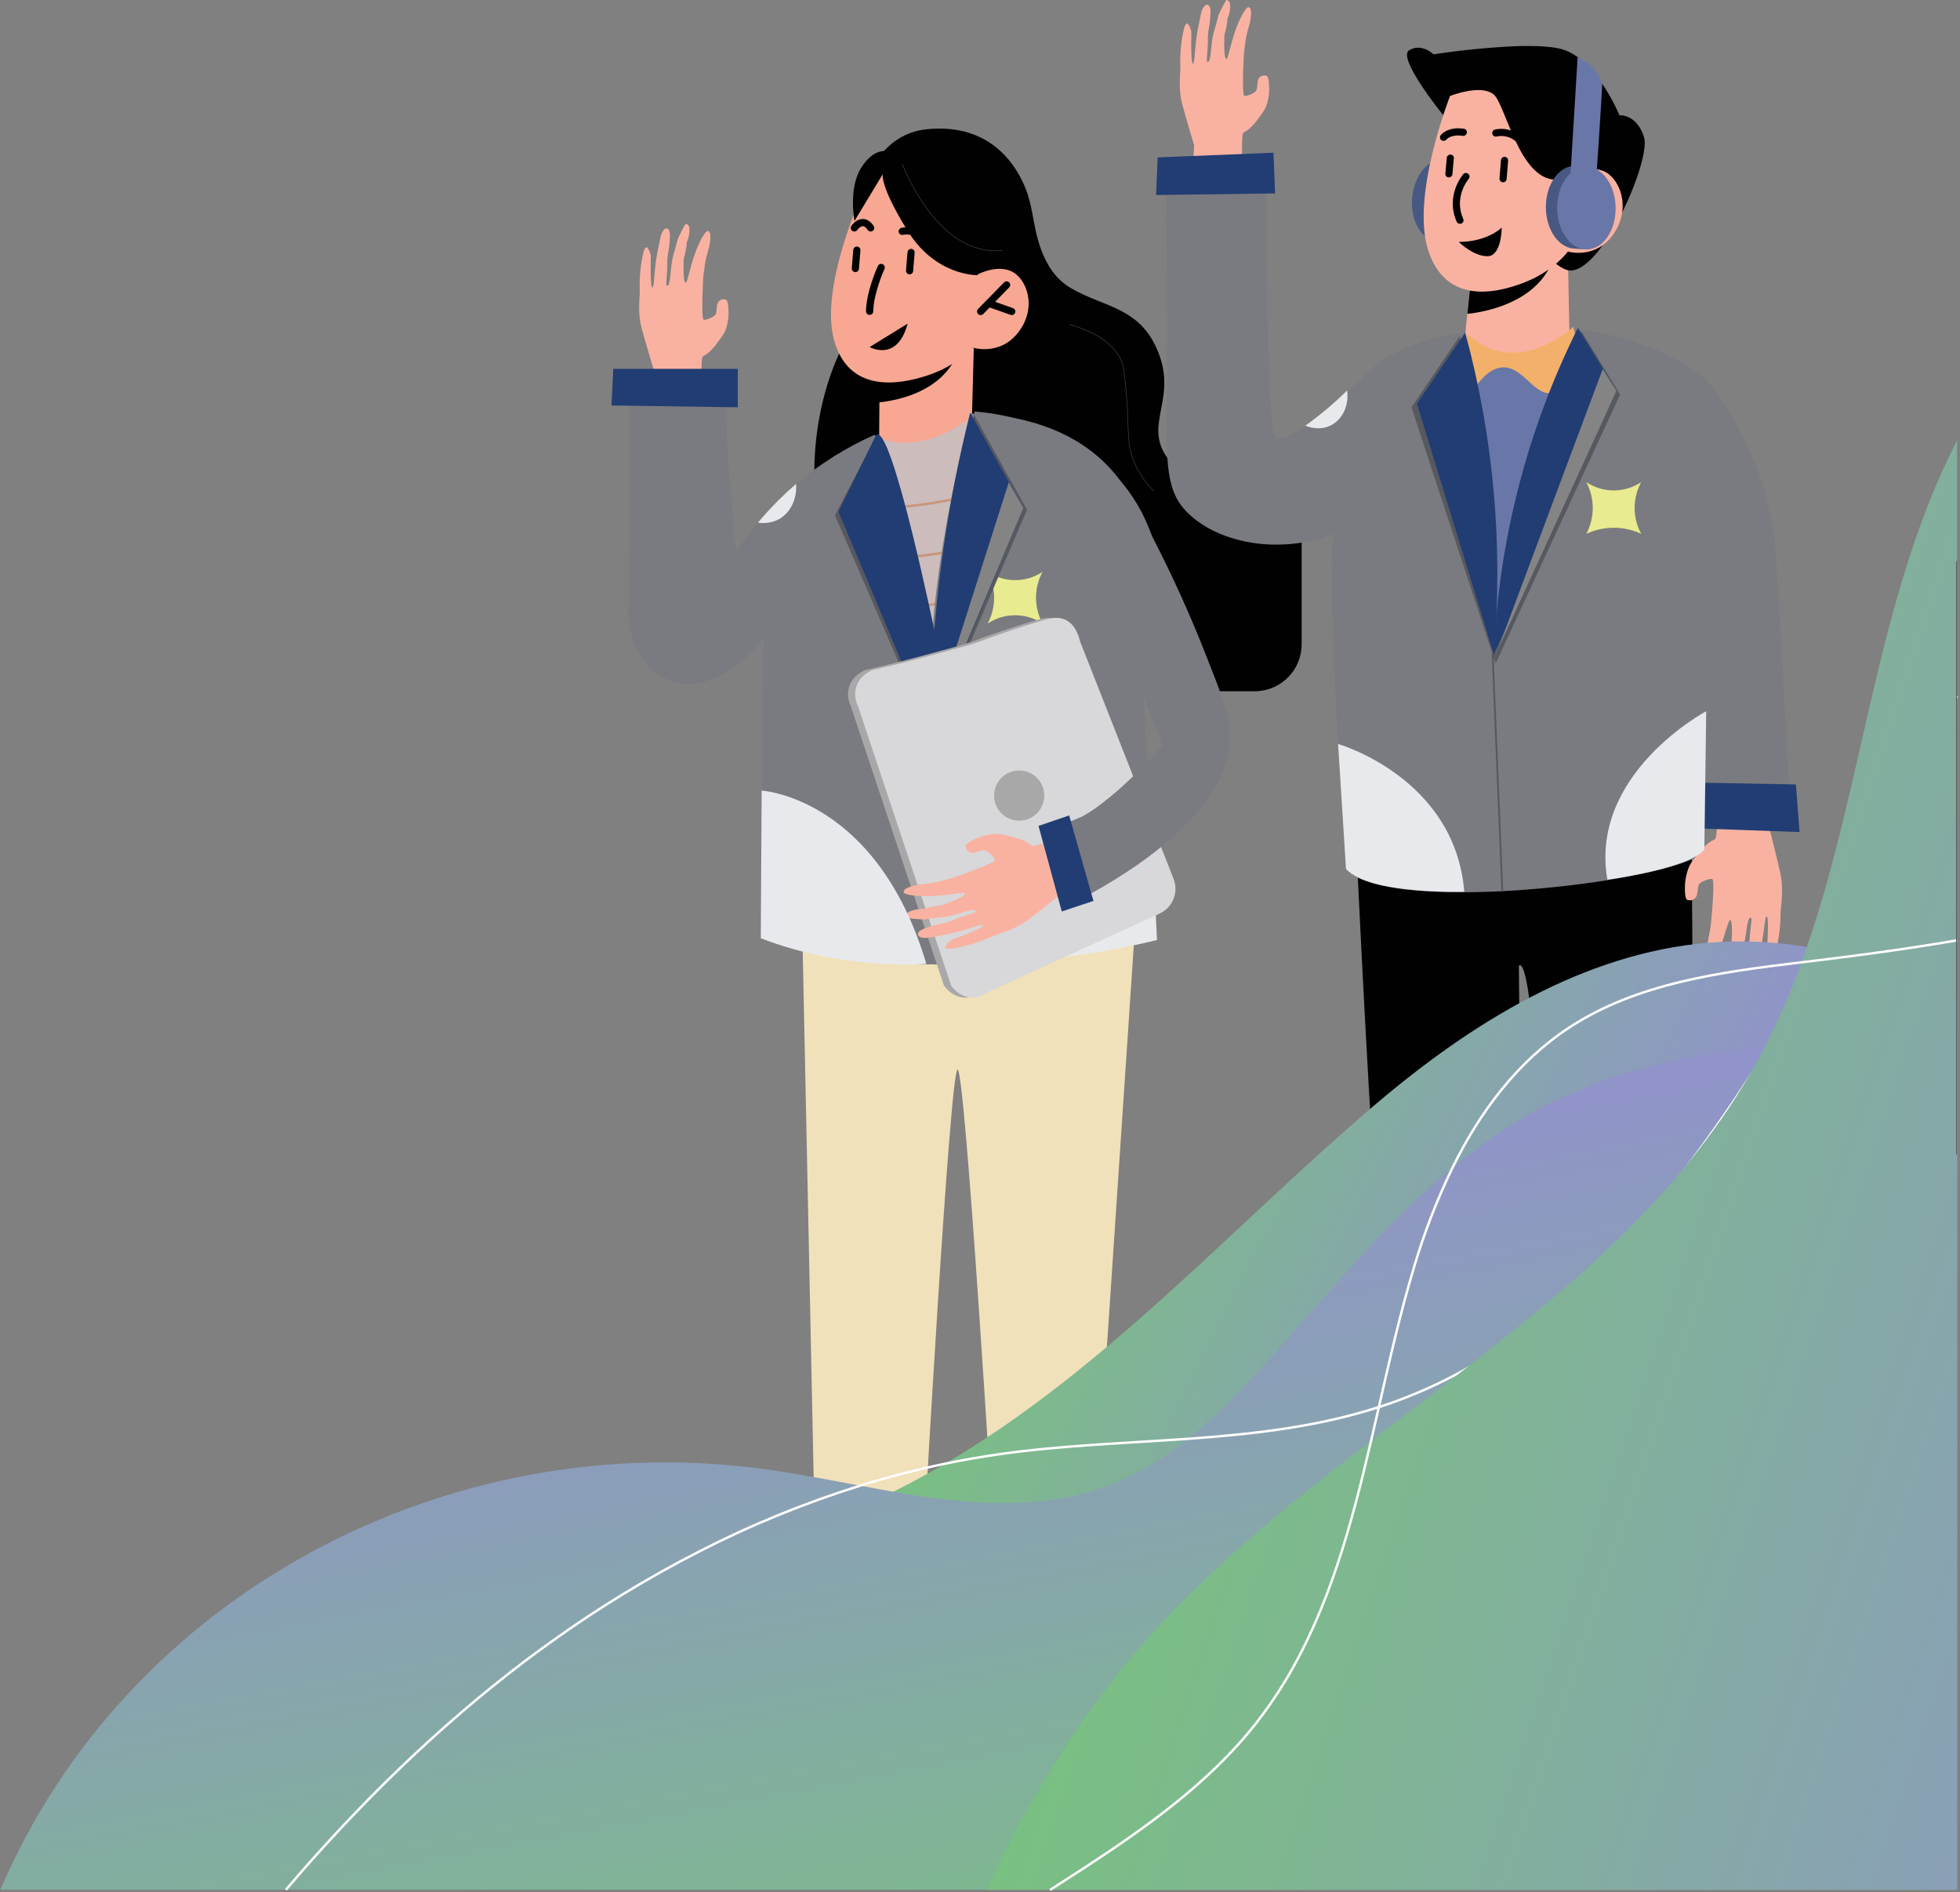 <svg width="809" height="781" viewBox="0 0 809 781" fill="none" xmlns="http://www.w3.org/2000/svg">
<rect x="0" y="0" width="809" height="781" fill="#808080" stroke="none"/>
<path d="M396.323 135.876H428.625L460.707 222.076L337.394 212.907C337.394 212.907 330.082 174.4 350.243 138.181C370.404 101.962 396.323 135.876 396.323 135.876Z" fill="#010101"/>
<path d="M400.283 101.448L443.746 207.454C443.746 207.454 465.317 248.78 485.495 285.286H517.889C518.387 285.286 518.86 285.286 519.333 285.227C524.199 284.866 528.75 282.68 532.075 279.108C535.399 275.536 537.253 270.841 537.265 265.961V212.772C533.12 208.298 529.397 204.988 527.446 203.865C504.221 190.357 493.389 202.236 483.629 191.201C470.61 176.469 485.605 166.591 478.631 146.861C471.497 126.742 456.199 127.155 442.15 119C429.166 111.52 427.477 94.567 426.025 87.762C425.257 84.115 400.283 101.448 400.283 101.448Z" fill="#010101"/>
<path d="M424.681 97.108C426.013 94.206 426.476 90.98 426.015 87.821C425.522 84.748 424.748 81.727 423.702 78.796C419.979 68.892 409.408 50.673 382.603 53.333C346.114 57.005 350.251 122.503 350.251 122.503L415.496 117.522L424.681 97.108Z" fill="#010101"/>
<path d="M362.865 181.703C362.865 181.703 364.9 185.663 376.838 184.566C395.217 182.877 401.102 174.662 401.102 174.662L401.946 143.298L396.315 144.387L363.034 150.82L362.975 166.118L362.865 181.703Z" fill="#F8A792"/>
<path d="M362.242 166.135C370.989 165.29 387.764 161.618 394.586 147.375C395.071 146.443 395.404 145.44 395.574 144.403L362.293 150.837L362.242 166.135Z" fill="#010101"/>
<path d="M356.162 79.379C356.162 79.379 338.196 118.3 344.241 140.293C350.286 162.286 370.852 158.976 383.17 154.831C395.488 150.686 401.28 143.391 401.28 143.391C401.28 143.391 412.694 147.258 420.487 136.933C428.279 126.607 423.695 114.627 417.186 111.849C410.676 109.072 402.833 113.614 402.833 113.614L409.064 102.309C409.064 102.309 384.074 44.41 356.162 79.379Z" fill="#F8A792"/>
<path d="M380.47 100.054C380.706 100.056 380.938 99.998 381.145 99.885C381.493 99.705 381.756 99.394 381.876 99.021C381.997 98.648 381.964 98.243 381.787 97.893C379.051 92.591 372.356 93.967 372.086 94.035C371.896 94.075 371.716 94.153 371.556 94.263C371.395 94.373 371.258 94.513 371.153 94.677C371.047 94.84 370.974 95.022 370.939 95.213C370.903 95.404 370.906 95.6 370.946 95.791C370.987 95.981 371.064 96.161 371.175 96.321C371.285 96.481 371.425 96.618 371.588 96.724C371.752 96.83 371.934 96.903 372.125 96.938C372.316 96.974 372.512 96.971 372.703 96.93C372.897 96.88 377.464 95.968 379.153 99.252C379.278 99.494 379.467 99.696 379.699 99.837C379.931 99.979 380.198 100.054 380.47 100.054V100.054Z" fill="#010101"/>
<path d="M352.625 95.554C352.865 95.553 353.102 95.494 353.315 95.382C353.528 95.271 353.711 95.11 353.849 94.913C354.128 94.507 355.149 93.351 356.12 93.351C356.922 93.351 357.674 94.195 358.155 94.913C358.266 95.073 358.407 95.21 358.571 95.315C358.734 95.421 358.917 95.493 359.109 95.528C359.301 95.563 359.497 95.56 359.688 95.519C359.878 95.477 360.059 95.399 360.219 95.288C360.379 95.177 360.516 95.036 360.622 94.872C360.727 94.709 360.799 94.526 360.834 94.334C360.869 94.142 360.866 93.946 360.825 93.755C360.784 93.565 360.706 93.384 360.595 93.224C359.303 91.333 357.8 90.379 356.12 90.379C353.41 90.379 351.595 92.912 351.401 93.233C351.18 93.556 351.097 93.954 351.17 94.339C351.243 94.723 351.466 95.063 351.789 95.284C352.035 95.455 352.326 95.549 352.625 95.554V95.554Z" fill="#010101"/>
<path d="M403.365 113.546C403.365 113.546 386.277 114.002 374.66 95.319C363.043 76.635 364.36 71.89 364.36 71.89L352.692 91.198C352.692 91.198 350.092 77.8 355.444 69.248C360.797 60.695 366.344 62.493 366.344 62.493L403.373 71.781L413.125 101.456L403.365 113.546Z" fill="#010101"/>
<path d="M358.965 129.958C359.353 129.961 359.727 129.809 360.003 129.537C360.28 129.265 360.438 128.894 360.443 128.506C360.552 120.959 365.027 111.114 365.069 111.013C365.234 110.652 365.248 110.239 365.109 109.867C365.04 109.683 364.935 109.514 364.801 109.37C364.666 109.227 364.505 109.111 364.326 109.029C363.965 108.865 363.552 108.85 363.18 108.99C362.808 109.129 362.507 109.41 362.342 109.772C362.148 110.194 357.555 120.292 357.445 128.456C357.443 128.65 357.479 128.842 357.551 129.022C357.624 129.202 357.731 129.367 357.866 129.505C358.002 129.644 358.163 129.755 358.342 129.831C358.52 129.907 358.712 129.948 358.906 129.95L358.965 129.958Z" fill="#010101"/>
<path d="M404.784 130.034C404.982 130.034 405.178 129.995 405.361 129.918C405.544 129.841 405.709 129.728 405.848 129.587L416.544 118.611C416.68 118.472 416.786 118.308 416.858 118.127C416.93 117.947 416.965 117.754 416.962 117.56C416.96 117.366 416.919 117.175 416.842 116.996C416.765 116.818 416.654 116.657 416.515 116.522C416.376 116.386 416.211 116.28 416.031 116.208C415.851 116.136 415.658 116.101 415.464 116.104C415.27 116.106 415.078 116.147 414.9 116.224C414.722 116.301 414.561 116.412 414.425 116.551L403.712 127.501C403.574 127.638 403.465 127.8 403.39 127.979C403.316 128.158 403.277 128.35 403.277 128.544C403.277 128.738 403.316 128.93 403.39 129.109C403.465 129.288 403.574 129.45 403.712 129.587C403.85 129.731 404.016 129.846 404.201 129.923C404.385 130 404.584 130.038 404.784 130.034V130.034Z" fill="#010101"/>
<path d="M417.624 130.034C417.973 130.033 418.309 129.91 418.575 129.685C418.841 129.46 419.019 129.148 419.078 128.805C419.137 128.462 419.072 128.109 418.896 127.808C418.719 127.508 418.442 127.28 418.114 127.164L408.548 123.786C408.365 123.722 408.171 123.695 407.976 123.705C407.782 123.716 407.592 123.765 407.417 123.849C407.242 123.934 407.085 124.052 406.955 124.197C406.826 124.342 406.726 124.511 406.661 124.694C406.597 124.878 406.57 125.072 406.58 125.266C406.591 125.46 406.64 125.65 406.724 125.825C406.809 126.001 406.927 126.158 407.072 126.287C407.217 126.417 407.386 126.517 407.569 126.581L417.135 129.958C417.292 130.012 417.458 130.037 417.624 130.034V130.034Z" fill="#010101"/>
<path d="M353.055 112.305C352.851 112.302 352.651 112.257 352.465 112.175C352.279 112.092 352.112 111.972 351.974 111.823C351.836 111.674 351.73 111.498 351.662 111.307C351.593 111.115 351.565 110.912 351.577 110.709L352.193 103.111C352.234 102.723 352.422 102.365 352.719 102.112C353.016 101.859 353.399 101.73 353.789 101.751C354.179 101.786 354.54 101.973 354.793 102.271C355.046 102.57 355.17 102.957 355.14 103.347L354.532 110.903C354.513 111.282 354.348 111.638 354.073 111.899C353.798 112.16 353.434 112.305 353.055 112.305V112.305Z" fill="#010101"/>
<path d="M375.435 113.224C375.232 113.221 375.032 113.177 374.846 113.094C374.66 113.011 374.493 112.892 374.355 112.743C374.217 112.594 374.111 112.418 374.042 112.226C373.974 112.035 373.945 111.832 373.958 111.629L374.574 104.072C374.609 103.683 374.794 103.323 375.091 103.069C375.387 102.815 375.772 102.687 376.161 102.713C376.553 102.746 376.916 102.932 377.17 103.231C377.425 103.53 377.551 103.917 377.521 104.309L376.904 111.865C376.877 112.235 376.71 112.581 376.437 112.834C376.165 113.086 375.807 113.225 375.435 113.224V113.224Z" fill="#010101"/>
<path d="M372.473 67.829C374.516 72.836 386.42 100.941 407.974 103.339C409.938 103.554 411.92 103.554 413.884 103.339" stroke="#3D3D3C" stroke-width="0.25" stroke-miterlimit="10"/>
<path d="M441.424 133.951C448.642 135.944 459.348 140.165 463.071 149.452C463.341 150.136 463.738 151.25 464.43 157.709C466.397 176.012 464.717 181.078 467.478 189.014C469.296 194.074 472.228 198.662 476.056 202.438" stroke="#3D3D3C" stroke-width="0.25" stroke-miterlimit="10"/>
<path d="M374.128 603.32H347.5V703.906H374.128V603.32Z" fill="#F9B2A1"/>
<path d="M445.13 603.32H418.502V703.906H445.13V603.32Z" fill="#F9B2A1"/>
<path d="M451.758 632.372L469.234 371.494L330.598 357.556L336.415 637.438C336.415 637.438 362.773 652.956 381.27 635.471C381.27 635.471 392.052 441.577 395.251 441.433C398.451 441.29 410.102 634.213 410.102 634.213C410.102 634.213 433.117 646.548 451.902 635.724" fill="#F0E1BA"/>
<path d="M363.085 180.462C363.085 180.462 377.75 189.631 402.166 171.378C402.166 171.378 438.782 185.984 438.782 204.237C438.782 222.49 457.094 324.696 441.838 361.202C441.838 361.202 393.006 386.758 328.918 361.202C328.918 361.202 328.918 196.934 344.182 189.631C359.447 182.328 363.085 180.462 363.085 180.462Z" fill="#CCBCBC"/>
<path d="M349.172 248.299C349.172 248.299 364.875 257.18 417.22 242.389" stroke="#C8967D" stroke-miterlimit="10"/>
<path d="M349.172 269.008C349.172 269.008 364.875 277.89 417.22 263.099" stroke="#C8967D" stroke-miterlimit="10"/>
<path d="M349.172 310.428C349.172 310.428 364.875 319.302 417.22 304.519" stroke="#C8967D" stroke-miterlimit="10"/>
<path d="M352.135 331.138C352.135 331.138 367.838 340.012 420.183 325.229" stroke="#C8967D" stroke-miterlimit="10"/>
<path d="M349.172 289.718C349.172 289.718 364.875 298.6 417.22 283.809" stroke="#C8967D" stroke-miterlimit="10"/>
<path d="M349.172 227.589C349.172 227.589 364.875 236.47 417.22 221.679" stroke="#C8967D" stroke-miterlimit="10"/>
<path d="M346.217 206.862C346.217 206.862 361.92 215.744 414.265 200.952" stroke="#C8967D" stroke-miterlimit="10"/>
<path d="M264.787 135.235C266.569 141.871 269.735 152.332 269.735 152.332C269.574 155.236 268.992 167.309 268.316 182.109L289.828 172.915C289.828 172.915 288.984 148.853 289.955 147.359C290.74 146.093 292.158 147.612 298.592 137.937C300.449 135.143 300.694 130.221 300.694 130.221C300.694 130.221 300.956 124.167 299.58 123.635C298.935 123.432 298.239 123.468 297.619 123.736C296.999 124.005 296.496 124.487 296.202 125.096C295.73 126.151 295.915 128.583 295.443 129.638C294.97 130.693 291.863 132.027 290.546 131.994C289.229 131.96 290.293 114.104 290.293 114.104C290.293 114.104 290.917 109.038 291.255 107.349C291.542 105.931 292.733 101.769 292.733 101.769C292.733 101.769 294.1 95.732 292.226 95.319C291.12 95.074 288.435 100.013 286.637 105.222C284.704 110.845 283.665 116.771 283.074 116.712C281.681 116.552 282.23 106.767 282.23 106.767C282.23 106.767 283.505 102.258 283.42 100.148C284.67 97.531 285.421 92.71 283.116 92.364C282.694 92.305 279.798 98.468 279.798 98.468C279.798 98.468 278.709 102.79 278.059 104.817C276.919 108.379 276.869 113.977 276.286 116.459C275.797 118.519 275.298 117.683 275.087 117.776C274.876 117.869 275.146 115.015 275.4 111.115C275.518 109.156 275.248 106.894 275.737 104.656C276.164 102.405 276.424 100.124 276.514 97.835C276.767 92.769 273.601 93.36 272.605 98.003C272.225 99.776 271.829 101.71 271.44 103.668C269.904 111.267 270.115 118.578 269.304 118.663C268.24 118.764 268.637 105.458 268.637 105.458C268.637 105.458 266.839 98.138 265.378 105.002C264.332 109.831 263.89 114.771 264.061 119.709C264.255 121.66 263.014 128.608 264.787 135.235Z" fill="#F9B2A1"/>
<path d="M358.965 143.229C358.965 143.229 370.295 149.696 374.634 133.562Z" fill="#010101"/>
<path d="M360.865 179.499C337.613 189.812 317.8 206.567 303.768 227.783C303.582 225.545 303.202 221.029 303.016 218.715C300.137 184.379 299.977 183.813 299.994 179.423C299.994 174.645 300.264 161.542 300.407 154.847C300.407 154.619 300.407 154.492 300.407 154.492C293.771 154.796 286.553 154.847 278.828 154.492C272.074 154.188 265.784 153.648 259.933 152.871L259.604 247.429C259.351 249.691 257.764 266.129 269.001 276.134C272.364 279.271 276.562 281.37 281.091 282.179C289.533 283.53 296.33 279.334 301.496 276.134C306.843 272.806 311.468 268.439 315.098 263.293L314.008 386.454C314.008 386.454 364.985 411.664 477.399 387.72L467.876 208.449C467.876 208.449 456.056 172.019 400.335 170.626C400.335 170.626 385.433 229.674 384.673 267.455C384.665 267.455 374.086 189.014 360.865 179.499Z" fill="#7A7B80"/>
<path d="M477.559 387.974C461.1 391.925 444.385 394.721 427.536 396.341C419.735 397.084 412.221 397.557 405.02 397.801C407.088 388.65 416.096 353.9 448.204 334.988C456.363 330.227 465.265 326.871 474.536 325.06C475.544 346.02 476.551 366.991 477.559 387.974Z" fill="#E8E9EC"/>
<path d="M478.462 231.979C478.336 231.987 478.209 231.987 478.082 231.979L404.268 231.548C404.268 218.412 403.967 204.83 403.365 190.804C403.044 183.696 402.644 176.711 402.166 169.85C402.166 169.85 465.967 172.247 478.462 231.979Z" fill="#7A7B80"/>
<path d="M383.736 299.57L387.763 397.801" stroke="#575960" stroke-width="0.75" stroke-miterlimit="10"/>
<path d="M361.954 179.424L344.613 212.671L383.905 303.345C384.226 290.478 384.541 277.606 384.851 264.728C377.208 236.282 369.575 207.847 361.954 179.424Z" fill="#575960"/>
<path d="M407.662 236.006C411.021 238.238 414.964 239.43 418.996 239.43C423.029 239.43 426.972 238.238 430.331 236.006C428.547 239.278 427.612 242.946 427.612 246.673C427.612 250.4 428.547 254.068 430.331 257.34C426.97 255.113 423.028 253.925 418.996 253.925C414.965 253.925 411.023 255.113 407.662 257.34C409.414 254.058 410.33 250.394 410.33 246.673C410.33 242.952 409.414 239.289 407.662 236.006V236.006Z" fill="#E8EB8F"/>
<path d="M383.863 304.105L423.907 210.391L402.023 171.116C399.817 179.925 397.768 189.003 395.877 198.352C388.84 233.192 384.821 268.574 383.863 304.105V304.105Z" fill="#575960"/>
<path d="M361.625 179.499L346.082 211.159L383.863 301.082L386.32 263.217C386.32 263.217 368.092 174.282 361.625 179.499Z" fill="#213D73"/>
<path d="M383.863 301.834C396.713 271.114 409.557 240.385 422.396 209.649L400.487 170.356C398.269 179.137 396.221 188.218 394.341 197.601C387.526 231.931 384.018 266.835 383.863 301.834V301.834Z" fill="#213D73"/>
<path d="M422.396 209.648L416.376 199.069L383.863 301.082L422.396 209.648Z" fill="#848484"/>
<path d="M351.147 291.356L389.611 406.741C389.611 406.741 395.521 415.615 404.403 409.696L475.406 377.158C476.765 376.575 477.996 375.73 479.029 374.671C480.062 373.612 480.875 372.36 481.424 370.987C481.973 369.613 482.246 368.145 482.227 366.666C482.209 365.187 481.899 363.726 481.316 362.367C468.5 329.823 455.681 297.28 442.859 264.736C442.429 262.803 441.069 257.889 436.949 255.854C433.724 254.276 430.347 255.196 428.068 255.854C415.075 259.611 403.204 264.077 401.448 264.736C398.071 265.994 392.288 267.547 380.738 270.646C371.502 273.128 363.473 275.087 357.099 276.556C356.584 276.758 351.721 278.717 350.345 283.892C349.715 286.396 350 289.043 351.147 291.356V291.356Z" fill="#A9A8A8"/>
<path d="M354.11 291.356C366.915 329.82 379.734 368.282 392.567 406.741C392.567 406.741 398.477 415.615 407.358 409.696L478.369 377.158C479.729 376.575 480.96 375.73 481.993 374.671C483.025 373.612 483.839 372.36 484.388 370.987C484.937 369.613 485.21 368.145 485.191 366.666C485.172 365.187 484.862 363.726 484.279 362.367C471.452 329.823 458.63 297.28 445.814 264.736C445.384 262.803 444.025 257.889 439.905 255.854C436.688 254.276 433.311 255.196 431.031 255.854C418.03 259.611 406.159 264.077 404.403 264.736C401.026 265.994 395.243 267.547 383.693 270.646C374.466 273.128 366.428 275.087 360.054 276.556C359.531 276.758 354.676 278.717 353.3 283.892C352.672 286.397 352.959 289.044 354.11 291.356V291.356Z" fill="#D8D7D9"/>
<path d="M420.673 338.695C426.389 338.695 431.024 334.06 431.024 328.344C431.024 322.627 426.389 317.993 420.673 317.993C414.956 317.993 410.322 322.627 410.322 328.344C410.322 334.06 414.956 338.695 420.673 338.695Z" fill="#A9A8A8"/>
<path d="M424.488 379.532C430.449 375.032 439.685 367.543 439.685 367.543C442.682 366.522 455.093 362.165 470.298 356.796L452.223 338.847C452.223 338.847 428.279 349.518 426.388 349.189C424.784 348.91 425.746 346.859 413.344 344.326C409.764 343.6 404.699 345.364 404.699 345.364C404.699 345.364 398.485 347.585 398.51 349.181C398.573 349.914 398.896 350.6 399.421 351.116C399.946 351.631 400.638 351.942 401.373 351.992C402.63 351.992 405.003 350.852 406.261 350.894C407.519 350.937 410.136 353.52 410.643 354.871C411.149 356.222 392.693 362.469 392.693 362.469C392.693 362.469 387.324 363.921 385.509 364.259C383.964 364.546 379.278 365.053 379.278 365.053C379.278 365.053 372.634 366.142 372.98 368.202C373.182 369.418 379.261 370.101 385.264 369.789C391.723 369.443 398.131 368.058 398.308 368.683C398.722 370.144 388.641 373.639 388.641 373.639C388.641 373.639 383.575 374.196 381.473 375.142C378.324 374.956 373.149 376.172 373.748 378.637C373.858 379.093 381.262 379.481 381.262 379.481C381.262 379.481 386.066 378.814 388.371 378.637C392.44 378.325 398.105 376.104 400.841 375.665C403.12 375.311 402.487 376.155 402.664 376.34C402.842 376.526 399.853 377.404 395.817 378.747C393.791 379.422 391.596 380.629 389.164 381.043C386.718 381.54 384.311 382.215 381.963 383.061C376.754 384.876 378.645 387.831 383.736 386.928C385.678 386.59 387.788 386.193 389.924 385.796C398.232 384.226 405.509 381.018 405.923 381.811C406.463 382.833 392.879 387.882 392.879 387.882C392.879 387.882 386.226 392.694 393.723 391.352C399.024 390.439 404.189 388.865 409.098 386.666C411.006 385.636 418.528 384.04 424.488 379.532Z" fill="#F9B2A1"/>
<path d="M460.478 702.344C458.79 703.526 451.799 704.582 443.196 705.468C426.024 707.233 402.52 708.305 402.52 708.305L413.934 686.16L412.803 682.926C412.638 682.443 412.595 681.926 412.677 681.421C412.76 680.917 412.966 680.441 413.276 680.035C413.587 679.629 413.993 679.307 414.458 679.095C414.923 678.884 415.433 678.79 415.943 678.823L432.93 679.98L443.433 668.582C443.596 668.326 443.824 668.117 444.092 667.975C444.361 667.834 444.662 667.764 444.966 667.773C445.27 667.783 445.566 667.871 445.825 668.029C446.085 668.187 446.299 668.41 446.447 668.675C449.148 673.504 454.602 683.475 458.005 691.352C460.411 696.907 461.787 701.424 460.478 702.344Z" fill="#E0E1E0"/>
<path d="M460.48 702.345C460.48 702.345 433.387 727.673 429.082 728.567C424.776 729.462 383.643 732.561 382.791 729.944C381.938 727.326 383.77 724.22 386.581 721.079C392.398 714.595 402.521 708.305 402.521 708.305L442.202 694.797L450.796 698.36L460.48 702.345Z" fill="#E0E1E0"/>
<path d="M460.48 702.345C460.48 702.345 433.387 727.673 429.082 728.568C424.776 729.463 383.643 732.561 382.791 729.944C381.938 727.327 383.77 724.22 386.581 721.079C396.713 720.581 422.775 719.188 427.241 718.014C429.723 717.364 436.477 711.64 443.198 705.469C445.823 703.063 448.449 700.597 450.796 698.326C453.76 695.498 456.326 692.999 457.989 691.353C460.412 696.908 461.788 701.425 460.48 702.345Z" fill="#0C1B3F"/>
<path d="M409.621 695.033C409.529 695.007 409.449 694.952 409.391 694.876C409.334 694.799 409.303 694.707 409.303 694.611C409.303 694.516 409.334 694.423 409.391 694.347C409.449 694.271 409.529 694.215 409.621 694.189L419.398 693.86C419.456 693.855 419.515 693.863 419.57 693.882C419.625 693.901 419.675 693.931 419.718 693.971C419.761 694.01 419.795 694.059 419.819 694.112C419.842 694.166 419.854 694.223 419.854 694.282C419.856 694.34 419.847 694.397 419.827 694.451C419.807 694.505 419.776 694.555 419.737 694.597C419.698 694.64 419.651 694.674 419.598 694.698C419.546 694.722 419.489 694.736 419.432 694.738L409.655 695.059L409.621 695.033Z" fill="#5D6AA4"/>
<path d="M377.286 708.288C377.109 713.117 376.51 716.629 375.15 716.908C369.156 718.115 309.509 720.884 306.419 720.108C303.329 719.331 293.898 718.858 293.957 712.99C294.01 711.837 294.424 710.73 295.139 709.824C298.086 705.772 305.608 703.273 305.608 703.273L339.075 683.331C339.075 683.331 339.201 681.719 339.353 679.954C339.395 679.444 339.562 678.953 339.84 678.523C340.118 678.094 340.499 677.74 340.947 677.494C341.396 677.248 341.899 677.117 342.41 677.113C342.922 677.11 343.426 677.233 343.879 677.472L358.966 685.332L373.175 679.135C373.427 678.967 373.719 678.868 374.021 678.846C374.324 678.825 374.627 678.883 374.9 679.014C375.173 679.145 375.408 679.345 375.581 679.594C375.753 679.844 375.858 680.133 375.885 680.435C376.459 686.48 377.582 699.541 377.286 708.288Z" fill="#E0E1E0"/>
<path d="M377.286 708.288C377.109 713.117 376.51 716.629 375.15 716.908C369.156 718.115 309.509 720.885 306.419 720.108C303.329 719.331 293.898 718.858 293.957 712.991C294.01 711.838 294.424 710.73 295.139 709.825C303.768 710.822 312.448 711.321 321.134 711.319C336.171 711.446 368.405 708.98 377.286 708.288Z" fill="#0C1B3F"/>
<path d="M339.547 691.58C339.467 691.581 339.388 691.561 339.319 691.521L332.615 687.418C332.559 687.392 332.509 687.355 332.468 687.308C332.427 687.261 332.396 687.206 332.378 687.147C332.36 687.087 332.355 687.025 332.363 686.963C332.371 686.902 332.392 686.842 332.424 686.789C332.457 686.737 332.5 686.691 332.551 686.656C332.603 686.621 332.661 686.598 332.722 686.587C332.783 686.576 332.846 686.578 332.906 686.594C332.966 686.609 333.023 686.637 333.071 686.675L339.775 690.77C339.887 690.8 339.982 690.874 340.04 690.974C340.098 691.075 340.113 691.194 340.083 691.306C340.053 691.418 339.979 691.513 339.879 691.571C339.778 691.629 339.659 691.644 339.547 691.614V691.58Z" fill="#5D6AA4"/>
<path d="M473.785 217.965L448.094 224.01C450.247 228.881 453.506 236.471 457.161 245.918C461.501 257.13 463.662 263.851 467.74 275.392C470.45 283.041 474.494 294.21 479.83 307.879C474.36 313.987 468.56 319.79 462.455 325.262C461.729 325.904 451.724 334.811 445.831 337.352C441.551 339.193 436.291 341.076 436.291 341.076C437.355 346.85 438.334 351.536 439.026 354.727C440.867 363.128 443.197 372.55 443.206 372.575C459.61 364.132 508.796 336.795 507.792 302.594C507.581 295.519 504.415 287.203 497.965 270.858C490.894 252.791 482.822 235.133 473.785 217.965V217.965Z" fill="#7A7B80"/>
<path d="M253.145 152.222H304.527V168.094L252.385 167.342L253.145 152.222Z" fill="#213D73"/>
<path d="M428.66 340.873L438.259 376.171L451.329 371.815L441.307 336.533L428.66 340.873Z" fill="#213D73"/>
<path d="M314.016 387.223C349.205 400.824 382.35 397.801 382.35 397.801C361.953 329.036 314.379 326.292 314.379 326.292L314.016 387.223Z" fill="#E8E9EC"/>
<path d="M328.571 199.72C329.044 205.874 326.342 211.539 321.606 214.224C318.925 215.671 315.84 216.188 312.834 215.693C315.485 212.536 318.499 209.226 321.901 205.874C324.164 203.646 326.401 201.594 328.571 199.72Z" fill="#E8E9EC"/>
<path d="M691.648 578.305H665.02V678.89H691.648V578.305Z" fill="#F9B2A1"/>
<path d="M620.646 578.305H594.018V678.89H620.646V578.305Z" fill="#F9B2A1"/>
<path d="M697.895 306.123L700.52 645.29C700.52 645.29 684.741 667.317 655.816 649.697C655.816 649.697 634.777 447.073 632.177 420.648C629.577 394.222 626.917 398.621 626.917 398.621L629.543 649.697C629.543 649.697 597.984 667.317 584.797 649.697C571.609 632.077 558.498 319.336 558.498 319.336L697.895 306.123Z" fill="#010101"/>
<path d="M487.935 42.864C489.708 49.491 492.882 59.96 492.882 59.96C492.713 62.864 492.139 74.937 491.464 89.737L512.976 80.543C512.976 80.543 512.131 56.482 513.094 54.979C513.887 53.721 515.297 55.241 521.739 45.565C523.596 42.771 523.841 37.849 523.841 37.849C523.841 37.849 524.095 31.795 522.727 31.264C522.082 31.064 521.388 31.102 520.768 31.37C520.149 31.637 519.646 32.118 519.35 32.724C518.885 33.779 519.063 36.211 518.598 37.266C518.134 38.322 515.019 39.656 513.693 39.622C512.368 39.588 513.465 21.732 513.465 21.732C513.465 21.732 514.09 16.666 514.419 14.978C514.706 13.559 515.897 9.397 515.897 9.397C515.897 9.397 517.264 3.369 515.399 2.955C514.293 2.711 511.608 7.649 509.81 12.859C507.868 18.481 506.838 24.408 506.247 24.341C504.854 24.189 505.403 14.404 505.403 14.404C505.403 14.404 506.686 9.895 506.601 7.785C507.842 5.167 508.602 0.347 506.289 0C505.867 -0.059 502.979 6.104 502.979 6.104C502.979 6.104 501.89 10.427 501.24 12.453C500.041 16.058 499.957 21.631 499.4 24.104C498.919 26.173 498.42 25.337 498.201 25.43C497.981 25.523 498.268 22.66 498.513 18.768C498.64 16.81 498.361 14.547 498.859 12.31C499.282 10.058 499.539 7.778 499.628 5.488C499.889 0.423 496.715 1.014 495.727 5.657C495.347 7.43 494.951 9.363 494.554 11.322C493.017 18.92 493.237 26.232 492.418 26.308C491.362 26.418 491.751 13.112 491.751 13.112C491.751 13.112 489.961 5.792 488.5 12.656C487.45 17.481 487.007 22.419 487.183 27.355C487.394 29.288 486.162 36.236 487.935 42.864Z" fill="#F9B2A1"/>
<path d="M568.983 149.959C549.219 168.533 530.755 183.805 526.534 180.352C526.232 180.098 526.007 179.765 525.884 179.39C522.507 170.179 522.507 62.704 522.507 62.704C508.998 65.659 498.8 66.782 494.958 66.841C491.303 66.9 488.381 66.951 485.064 65.777C484.608 65.617 484.532 65.566 484.371 65.583C480.454 65.997 481.383 93.942 481.661 117.978C482.438 186.625 477.617 200.843 491.868 213.161C503.333 223.106 518.581 224.313 521.857 224.592C534.765 225.613 554.589 222.667 561.765 210.94C565.598 204.676 563.074 200.649 563.327 185.545C563.535 173.476 565.439 161.497 568.983 149.959V149.959Z" fill="#7A7B80"/>
<path d="M700.665 231.692C700.665 231.692 702.716 269.591 703.746 302.779C704.447 325.295 704.675 345.642 703.484 350.547C700.521 362.696 573.307 378.889 555.561 358.644C555.561 358.644 546.485 230.012 551.019 229.556C555.552 229.1 700.665 231.692 700.665 231.692Z" fill="#7A7B80"/>
<path d="M549.643 233.752C553.927 237.444 558.439 240.865 563.151 243.993H701.948L703.451 155.759C667.992 130.195 633.554 136.569 633.554 136.569C633.554 136.569 588.361 131.284 564.755 153.454C561.253 156.726 558.327 160.565 556.101 164.81C552.361 172.045 550.504 201.096 549.643 233.752Z" fill="#7A7B80"/>
<path d="M601.48 216.453C610.37 253.355 615.266 260.565 618.103 260.278C620.788 260 621.438 253.001 627.171 239.121C630.177 231.821 633.713 224.749 637.749 217.964C641.52 195.805 645.297 173.64 649.079 151.47C645.787 150.524 603.827 138.848 593.923 154.492C592.809 156.24 591.087 159.946 593.923 180.183C595.632 192.428 598.156 204.544 601.48 216.453V216.453Z" fill="#6977A8"/>
<path d="M647.113 103.862L647.772 136.333C647.772 136.333 642.107 145.78 623.145 147.705C609.02 149.14 603.988 146.016 603.988 146.016L605.626 129.536L607.247 113.495L641.389 105.255L647.113 103.862Z" fill="#F9B2A1"/>
<path d="M582.855 81.785C583.623 72.388 589.609 65.212 596.279 65.744H599.706C600.119 65.714 600.534 65.714 600.947 65.744C607.592 66.292 612.362 74.347 611.594 83.743C610.825 93.14 604.839 100.308 598.161 99.784H594.742C594.326 99.814 593.908 99.814 593.492 99.784C586.848 99.236 582.086 91.198 582.855 81.785Z" fill="#475982"/>
<path d="M647.273 111.537C633.892 109.004 595.57 47.373 595.57 47.373C595.57 47.373 576.49 23.852 581.64 20.736C586.79 17.621 591.687 22.425 591.687 22.425C602.521 20.775 613.432 19.671 624.377 19.115C626.361 19.022 628.311 18.972 630.211 18.972C635.952 18.972 641.186 19.309 644.757 20.331C658.932 24.35 668.447 47.584 668.447 47.584C668.447 47.584 675.548 46.934 678.578 56.609C681.609 66.284 660.638 113.994 647.273 111.537Z" fill="#010101"/>
<path d="M641.389 105.238C641.272 106.325 640.987 107.388 640.545 108.387C633.613 124.749 613.824 128.65 605.668 129.545L607.289 113.504L641.389 105.238Z" fill="#010101"/>
<path d="M598.508 39.622C598.508 39.622 582.298 80.67 589.449 103.153C596.6 125.635 617.183 121.313 629.408 116.484C641.633 111.654 647.137 103.82 647.137 103.82C647.137 103.82 658.839 107.332 666.184 96.306C673.529 85.279 668.328 73.097 661.633 70.505C654.938 67.913 647.281 72.953 647.281 72.953L653.013 60.99C653.013 60.99 624.908 2.263 598.508 39.622Z" fill="#F9B2A1"/>
<path d="M598.508 39.621C598.508 39.621 611.172 34.556 616.533 38.996C621.894 43.437 628.285 81.066 647.23 72.987C666.176 64.907 656.374 40.795 656.374 40.795C656.374 40.795 608.715 0.017 598.508 39.621Z" fill="#010101"/>
<path d="M648.684 91.198C648.3 91.2 647.93 91.052 647.654 90.784C647.378 90.506 647.223 90.13 647.223 89.737C647.223 89.345 647.378 88.969 647.654 88.691L657.836 78.087C658.114 77.832 658.478 77.694 658.854 77.699C659.23 77.705 659.59 77.853 659.861 78.115C660.131 78.377 660.292 78.732 660.309 79.108C660.327 79.484 660.2 79.852 659.955 80.138L649.731 90.734C649.596 90.876 649.434 90.991 649.254 91.071C649.074 91.15 648.881 91.194 648.684 91.198Z" fill="#010101"/>
<path d="M662.52 88.597C662.392 88.597 662.264 88.58 662.14 88.547L653.317 86.242C652.937 86.143 652.612 85.897 652.412 85.558C652.213 85.22 652.156 84.816 652.254 84.435C652.301 84.246 652.385 84.068 652.502 83.912C652.619 83.756 652.766 83.625 652.934 83.526C653.103 83.428 653.289 83.365 653.482 83.339C653.676 83.314 653.872 83.328 654.06 83.38L662.9 85.685C663.253 85.771 663.561 85.984 663.767 86.283C663.973 86.582 664.061 86.947 664.015 87.307C663.969 87.667 663.792 87.998 663.518 88.236C663.244 88.474 662.891 88.603 662.528 88.597H662.52Z" fill="#010101"/>
<path d="M595.832 58.145C595.509 58.144 595.195 58.037 594.937 57.841C594.631 57.608 594.429 57.263 594.376 56.883C594.322 56.502 594.421 56.115 594.65 55.806C594.76 55.654 597.462 52.142 604.199 53.121C604.392 53.149 604.578 53.215 604.746 53.315C604.914 53.415 605.06 53.548 605.176 53.705C605.292 53.862 605.376 54.04 605.423 54.23C605.47 54.42 605.478 54.617 605.449 54.81C605.386 55.198 605.175 55.547 604.859 55.781C604.544 56.016 604.15 56.119 603.76 56.068C598.855 55.342 597.065 57.511 597.006 57.604C596.862 57.775 596.682 57.912 596.479 58.005C596.277 58.099 596.056 58.146 595.832 58.145Z" fill="#010101"/>
<path d="M626.411 58.533C626.064 58.534 625.729 58.411 625.465 58.187C624.408 57.32 623.169 56.703 621.84 56.382C620.511 56.06 619.127 56.042 617.791 56.33C617.604 56.383 617.408 56.399 617.215 56.376C617.022 56.353 616.836 56.292 616.667 56.196C616.498 56.1 616.349 55.971 616.231 55.817C616.112 55.663 616.025 55.487 615.975 55.3C615.923 55.113 615.907 54.917 615.93 54.725C615.953 54.532 616.014 54.345 616.108 54.176C616.203 54.007 616.331 53.858 616.483 53.737C616.636 53.617 616.81 53.529 616.997 53.476C618.797 53.065 620.667 53.071 622.464 53.494C624.261 53.916 625.937 54.745 627.365 55.916C627.665 56.169 627.852 56.53 627.887 56.92C627.922 57.311 627.801 57.699 627.55 58.001C627.41 58.167 627.236 58.3 627.039 58.392C626.842 58.484 626.628 58.532 626.411 58.533V58.533Z" fill="#010101"/>
<path d="M598.044 73.215C597.851 73.224 597.658 73.194 597.478 73.125C597.297 73.057 597.132 72.952 596.994 72.818C596.855 72.683 596.746 72.522 596.673 72.343C596.599 72.164 596.563 71.972 596.567 71.779L597.183 65.025C597.245 64.667 597.439 64.344 597.726 64.121C598.013 63.898 598.374 63.789 598.736 63.818C598.919 63.82 599.1 63.859 599.268 63.931C599.436 64.004 599.587 64.11 599.714 64.242C599.84 64.374 599.939 64.53 600.005 64.701C600.07 64.871 600.101 65.053 600.096 65.236L599.479 71.99C599.432 72.335 599.259 72.65 598.995 72.876C598.73 73.101 598.392 73.222 598.044 73.215V73.215Z" fill="#010101"/>
<path d="M620.4 75.25C620.197 75.246 619.996 75.2 619.81 75.117C619.624 75.033 619.458 74.912 619.32 74.763C619.182 74.613 619.075 74.437 619.007 74.245C618.939 74.053 618.91 73.849 618.923 73.646L619.531 66.09C619.569 65.701 619.757 65.343 620.055 65.091C620.353 64.839 620.737 64.713 621.126 64.739C621.32 64.754 621.508 64.807 621.681 64.894C621.855 64.982 622.009 65.103 622.135 65.251C622.261 65.398 622.357 65.569 622.417 65.753C622.477 65.938 622.501 66.132 622.486 66.326L621.869 73.924C621.832 74.288 621.661 74.624 621.389 74.869C621.118 75.114 620.766 75.25 620.4 75.25V75.25Z" fill="#010101"/>
<path d="M602.603 92.363C602.321 92.366 602.045 92.288 601.807 92.139C601.569 91.989 601.379 91.774 601.26 91.519C596.499 80.864 603.633 72.269 603.945 71.915C604.071 71.767 604.225 71.645 604.398 71.556C604.57 71.468 604.759 71.414 604.953 71.398C605.146 71.383 605.341 71.405 605.526 71.465C605.711 71.525 605.882 71.62 606.03 71.746C606.178 71.872 606.3 72.025 606.389 72.198C606.477 72.371 606.531 72.56 606.547 72.754C606.562 72.947 606.54 73.142 606.48 73.327C606.42 73.512 606.325 73.683 606.199 73.831C605.937 74.135 599.969 81.387 603.953 90.311C604.034 90.488 604.078 90.679 604.084 90.873C604.09 91.067 604.058 91.26 603.988 91.441C603.919 91.623 603.815 91.788 603.682 91.929C603.548 92.07 603.388 92.183 603.21 92.261C603.018 92.34 602.81 92.374 602.603 92.363V92.363Z" fill="#010101"/>
<path d="M638.062 85.719C638.172 95.141 643.659 102.722 650.321 102.604C656.982 102.486 662.309 94.828 662.208 85.406C662.107 75.984 656.619 68.403 649.949 68.47C643.279 68.538 637.961 76.288 638.062 85.719Z" fill="#475982"/>
<path d="M649.949 68.513L654.61 68.8L654.981 102.933L650.329 102.646L644.639 98.011L640.604 79.623L649.949 68.513Z" fill="#475982"/>
<path d="M642.724 85.998C642.833 95.42 648.321 103.002 654.982 102.934C661.644 102.866 666.971 95.158 666.87 85.736C666.768 76.314 661.281 68.724 654.611 68.8C647.941 68.876 642.639 76.576 642.724 85.998Z" fill="#6977A8"/>
<path d="M658.916 72.903C658.916 72.903 661.305 37.714 661.305 34.759C660.729 32.61 659.724 30.599 658.35 28.849C656.475 26.49 653.995 24.683 651.174 23.623L648.244 71.687L658.916 72.903Z" fill="#6977A8"/>
<path d="M602.113 99.843C613.933 99.843 619.843 93.934 619.843 93.934C619.843 93.934 619.843 105.753 613.933 105.753C608.023 105.753 602.113 99.843 602.113 99.843Z" fill="#010101"/>
<path d="M606.013 137.869C604.224 142.564 602.881 147.418 602.003 152.365C601.31 156.257 599.115 168.499 601.876 168.524C605.337 168.524 610.15 152.365 620.053 151.639C628.825 151.031 633.511 164.083 640.771 162.006C645.575 160.63 648.277 153.564 649.079 151.428C650.056 148.766 650.567 145.956 650.59 143.12C650.625 140.326 650.2 137.545 649.332 134.889C648.319 135.843 632.996 149.68 616.541 144.328C612.58 143.017 608.976 140.806 606.013 137.869V137.869Z" fill="#F3B06A"/>
<path d="M734.849 360.433C733.228 353.139 730.282 341.598 730.282 341.598C730.594 338.449 731.793 325.346 733.237 309.279L709.395 318.254C709.395 318.254 709.141 344.477 708.052 346.055C707.132 347.398 705.671 345.667 698.208 355.891C696.055 358.846 695.557 364.182 695.557 364.182C695.557 364.182 694.991 370.759 696.452 371.4C697.143 371.649 697.9 371.641 698.586 371.379C699.272 371.118 699.842 370.619 700.192 369.974C700.749 368.842 700.673 366.191 701.23 365.068C701.788 363.945 705.232 362.637 706.676 362.738C708.12 362.839 706.093 382.207 706.093 382.207C706.093 382.207 705.173 387.695 704.734 389.484C704.354 391.013 702.86 395.487 702.86 395.487C702.86 395.487 701.087 401.98 703.105 402.52C704.295 402.841 707.453 397.598 709.656 392.009C712.029 385.989 713.43 379.59 714.072 379.691C715.583 379.919 714.561 390.54 714.561 390.54C714.561 390.54 712.957 395.386 712.949 397.682C711.471 400.477 710.416 405.677 712.949 406.167C713.413 406.252 716.849 399.683 716.849 399.683C716.849 399.683 718.234 395.031 719.036 392.862C720.446 389.037 720.775 382.958 721.527 380.29C722.151 378.07 722.658 378.999 722.894 378.906C723.131 378.813 722.692 381.911 722.236 386.133C722.008 388.26 722.236 390.726 721.56 393.14C720.99 395.57 720.6 398.04 720.395 400.527C719.872 406.024 723.35 405.534 724.617 400.527C725.115 398.619 725.638 396.543 726.162 394.432C728.188 386.217 728.298 378.273 729.193 378.222C730.349 378.163 729.285 392.574 729.285 392.574C729.285 392.574 730.898 400.62 732.806 393.216C734.172 388.017 734.89 382.669 734.942 377.293C734.79 375.225 736.462 367.728 734.849 360.433Z" fill="#F9B2A1"/>
<path d="M703.484 155.759C703.484 155.759 730.112 184.818 733.033 229.21C735.955 273.601 738.943 335.714 738.943 335.714C738.943 335.714 724.152 347.534 703.484 335.714C703.484 335.705 688.693 165.155 703.484 155.759Z" fill="#7A7B80"/>
<path d="M682.563 684.809C682.521 684.817 682.478 684.817 682.436 684.809C673.808 681.946 663.423 684.809 663.322 684.809C663.261 684.822 663.198 684.823 663.136 684.81C663.075 684.798 663.016 684.774 662.965 684.738C662.913 684.702 662.87 684.657 662.837 684.603C662.804 684.55 662.782 684.491 662.773 684.429C662.742 684.302 662.759 684.169 662.819 684.054C662.88 683.939 662.981 683.85 663.102 683.804C663.212 683.804 673.825 680.866 682.689 683.804C682.811 683.855 682.909 683.948 682.967 684.066C683.024 684.184 683.037 684.319 683.002 684.445C682.978 684.546 682.922 684.635 682.843 684.701C682.764 684.766 682.665 684.804 682.563 684.809V684.809Z" fill="white"/>
<path d="M590.462 680.014H575.096C575.031 680.023 574.966 680.018 574.903 679.999C574.841 679.98 574.783 679.949 574.734 679.906C574.685 679.863 574.646 679.81 574.619 679.751C574.592 679.692 574.578 679.627 574.578 679.562C574.578 679.497 574.592 679.433 574.619 679.374C574.646 679.314 574.685 679.262 574.734 679.219C574.783 679.176 574.841 679.144 574.903 679.126C574.966 679.107 575.031 679.102 575.096 679.111H590.462C590.571 679.126 590.671 679.18 590.743 679.263C590.816 679.346 590.856 679.452 590.856 679.562C590.856 679.673 590.816 679.779 590.743 679.862C590.671 679.945 590.571 679.999 590.462 680.014Z" fill="white"/>
<path d="M593.155 675.573L584.054 674.636C583.991 674.63 583.93 674.611 583.874 674.581C583.818 674.551 583.768 674.511 583.728 674.462C583.687 674.413 583.657 674.356 583.638 674.296C583.62 674.235 583.613 674.171 583.619 674.108C583.626 674.045 583.644 673.983 583.674 673.927C583.704 673.871 583.744 673.822 583.793 673.781C583.842 673.741 583.899 673.711 583.959 673.692C584.02 673.673 584.084 673.667 584.147 673.673L593.206 674.602C593.335 674.617 593.454 674.682 593.536 674.783C593.618 674.884 593.657 675.013 593.645 675.142C593.631 675.262 593.573 675.371 593.482 675.451C593.392 675.53 593.276 675.574 593.155 675.573V675.573Z" fill="white"/>
<path d="M709.183 692.121C707.495 693.303 700.504 694.358 691.901 695.245C674.729 697.001 651.225 698.081 651.225 698.081L662.639 675.928C662.639 675.928 662.09 674.4 661.508 672.703C661.341 672.219 661.296 671.701 661.378 671.196C661.459 670.691 661.665 670.214 661.976 669.807C662.287 669.401 662.694 669.078 663.16 668.867C663.627 668.657 664.138 668.565 664.648 668.6L681.635 669.756L692.129 658.359C692.294 658.103 692.522 657.894 692.792 657.752C693.061 657.611 693.363 657.541 693.667 657.551C693.971 657.56 694.268 657.648 694.528 657.806C694.788 657.964 695.003 658.186 695.152 658.452C697.853 663.281 703.307 673.251 706.71 681.12C709.116 686.684 710.492 691.201 709.183 692.121Z" fill="#0E3659"/>
<path d="M709.183 692.121C709.183 692.121 682.082 717.449 677.784 718.344C673.487 719.239 632.346 722.337 631.485 719.72C630.624 717.103 632.464 713.996 635.284 710.847C641.093 704.363 651.224 698.081 651.224 698.081L690.904 684.573L699.516 688.094L709.183 692.121Z" fill="#0E3659"/>
<path d="M709.183 692.121C709.183 692.121 682.082 717.449 677.784 718.344C673.487 719.239 632.346 722.337 631.485 719.72C630.624 717.103 632.464 713.996 635.284 710.847C645.415 710.357 671.478 708.964 675.944 707.79C678.418 707.14 685.172 701.408 691.901 695.245C694.526 692.838 697.152 690.365 699.499 688.102C702.462 685.274 705.029 682.775 706.692 681.12C709.115 686.684 710.491 691.201 709.183 692.121Z" fill="#E0E1E0"/>
<path d="M658.291 684.809C658.199 684.783 658.119 684.728 658.061 684.652C658.004 684.576 657.973 684.483 657.973 684.387C657.973 684.292 658.004 684.199 658.061 684.123C658.119 684.047 658.199 683.991 658.291 683.965L668.068 683.644C668.125 683.641 668.183 683.649 668.237 683.669C668.291 683.689 668.341 683.719 668.383 683.759C668.425 683.798 668.458 683.846 668.481 683.899C668.504 683.952 668.515 684.009 668.515 684.066C668.517 684.124 668.508 684.182 668.488 684.236C668.468 684.29 668.438 684.34 668.399 684.382C668.359 684.424 668.312 684.458 668.26 684.483C668.207 684.507 668.151 684.52 668.093 684.522L658.316 684.843L658.291 684.809Z" fill="#E0E1E0"/>
<path d="M625.981 698.055C625.812 702.885 625.204 706.405 623.853 706.675C617.851 707.883 558.212 710.66 555.122 709.875C552.032 709.09 542.601 708.634 542.66 702.767C542.709 701.614 543.119 700.506 543.834 699.601C546.789 695.548 554.311 693.049 554.311 693.049L587.761 673.107C587.761 673.107 587.888 671.486 588.031 669.73C588.067 669.217 588.23 668.721 588.505 668.286C588.781 667.851 589.16 667.492 589.609 667.24C590.058 666.989 590.563 666.853 591.077 666.846C591.592 666.839 592.1 666.959 592.556 667.198L607.635 675.1L621.844 668.895C622.098 668.727 622.391 668.628 622.694 668.607C622.997 668.586 623.301 668.645 623.575 668.777C623.849 668.909 624.084 669.109 624.257 669.359C624.43 669.609 624.536 669.9 624.563 670.203C625.154 676.273 626.276 689.317 625.981 698.055Z" fill="#0E3659"/>
<path d="M625.981 698.056C625.812 702.885 625.204 706.405 623.853 706.676C617.851 707.883 558.212 710.661 555.122 709.875C552.032 709.09 542.601 708.634 542.66 702.767C542.709 701.614 543.119 700.506 543.834 699.601C552.463 700.593 561.143 701.092 569.829 701.095C584.891 701.222 617.108 698.756 625.981 698.056Z" fill="#E0E1E0"/>
<path d="M588.259 681.339C588.179 681.34 588.101 681.319 588.031 681.28L581.277 677.177C581.179 677.116 581.109 677.019 581.082 676.907C581.056 676.794 581.074 676.676 581.133 676.577C581.162 676.527 581.201 676.484 581.247 676.449C581.293 676.414 581.345 676.389 581.401 676.375C581.457 676.36 581.515 676.358 581.572 676.366C581.629 676.375 581.684 676.395 581.733 676.425L588.487 680.529C588.536 680.558 588.579 680.597 588.613 680.643C588.647 680.69 588.672 680.742 588.685 680.798C588.698 680.854 588.701 680.912 588.691 680.969C588.682 681.025 588.661 681.079 588.631 681.128C588.593 681.193 588.539 681.247 588.474 681.284C588.408 681.321 588.334 681.34 588.259 681.339Z" fill="#E0E1E0"/>
<path d="M477.828 64.967L525.647 63.033L526.297 79.834L477.178 80.476L477.828 64.967Z" fill="#213D73"/>
<path d="M700.463 326.014V341.886L742.777 343.397L741.266 323.751L700.463 322.991V326.014Z" fill="#213D73"/>
<path d="M556.008 161.179C556.928 167.477 553.99 173.361 549.043 175.683C544.34 177.895 539.663 176.029 538.76 175.683C542.137 173.277 545.708 170.516 549.338 167.367C551.745 165.257 553.99 163.197 556.008 161.179Z" fill="#E8E9EC"/>
<path d="M555.56 358.644L552.301 307.043C552.301 307.043 600.534 320.838 604.392 368.007C604.417 368.007 565.547 369.367 555.56 358.644Z" fill="#E8E9EC"/>
<path d="M703.486 350.548L704.245 293.526C704.245 293.526 655.886 319.217 663.442 363.052C663.442 363.052 697.441 358.459 703.486 350.548Z" fill="#E8E9EC"/>
<path d="M602.475 138.789L582.584 168.094C594.179 203.361 605.765 238.623 617.342 273.88C618.595 228.384 613.593 182.932 602.475 138.798V138.789Z" fill="#575960"/>
<path d="M652.829 136.872L668.726 162.808C651.599 199.826 634.46 236.85 617.311 273.879C619.565 226.255 631.637 179.611 652.77 136.872H652.829Z" fill="#575960"/>
<path d="M616.068 269.633L620.095 367.863" stroke="#575960" stroke-width="0.75" stroke-miterlimit="10"/>
<path d="M651.317 135.361L667.214 161.272C650.329 197.53 633.444 233.797 616.559 270.072C618.543 223.22 630.374 177.311 651.283 135.336L651.317 135.361Z" fill="#213D73"/>
<path d="M604.74 137.278L584.857 166.583L616.593 270.098C620.51 225.474 616.509 180.509 604.774 137.278H604.74Z" fill="#213D73"/>
<path d="M661.526 152.323L667.216 161.298L617.928 268.849L661.526 152.323Z" fill="#848484"/>
<path d="M654.744 198.985C658.105 201.213 662.047 202.401 666.078 202.401C670.11 202.401 674.052 201.213 677.413 198.985C675.629 202.258 674.694 205.926 674.694 209.653C674.694 213.38 675.629 217.047 677.413 220.32C673.863 218.666 669.994 217.808 666.078 217.808C662.162 217.808 658.294 218.666 654.744 220.32C656.496 217.037 657.412 213.374 657.412 209.653C657.412 205.932 656.496 202.268 654.744 198.985V198.985Z" fill="#E8EB8F"/>
<path d="M807.784 412.762V635.251L797.433 707.25L530.646 693.413L462.209 689.867L227.318 677.693L198.225 676.181V629.434C226.828 641.347 257.906 644.108 288.662 640.241C316.278 636.78 343.632 627.965 368.699 615.648C371.203 614.415 373.685 613.149 376.145 611.848C380.89 609.344 385.556 606.738 390.143 604.03C457.22 564.595 509.184 505.555 568.055 455.507C607.364 422.15 653.613 393.445 704.927 389.089C718.576 387.968 732.311 388.553 745.815 390.828C748.491 391.276 751.159 391.774 753.819 392.339C757.061 393.032 760.286 393.814 763.494 394.687C778.792 398.848 793.533 404.841 807.396 412.534L807.784 412.762Z" fill="url(#paint0_linear_780_384)"/>
<path d="M807.785 426.371V779.932H0.152C52.235 658.13 184.903 587.744 317.309 606.571C329.745 608.336 342.325 610.792 354.929 613.139C359.522 613.984 364.115 614.828 368.708 615.672C399.27 620.915 429.681 623.802 458.132 612.878C469.952 608.336 480.615 601.666 490.476 593.78C502.676 584.046 513.66 572.48 524.103 560.854C548.342 533.838 571.728 505.073 599.429 482.084C610.333 472.917 622.124 464.86 634.626 458.031C663.441 442.513 695.861 435.168 728.55 431.859C729.141 431.791 729.741 431.732 730.332 431.682C735.921 431.133 741.518 430.711 747.107 430.381C767.192 429.191 787.472 429.14 807.354 426.439L807.785 426.371Z" fill="url(#paint1_linear_780_384)"/>
<path d="M117.986 779.933C147.704 745.082 180.462 712.915 216.951 685.325C220.368 682.741 223.823 680.208 227.319 677.726C246.8 663.724 267.306 651.205 288.663 640.275V640.275C309.934 629.373 332.098 620.309 354.912 613.182V613.182C366.501 609.586 378.242 606.546 390.135 604.064C397.655 602.511 405.231 601.191 412.863 600.105C438.452 596.491 464.566 595.647 490.434 593.798C517.197 591.89 543.699 588.918 569.077 580.737C570.766 580.174 572.454 579.612 574.143 579.049C584.266 575.466 594.086 571.076 603.506 565.92C657.176 536.65 697.27 484.635 730.306 431.682C731.472 429.816 732.637 427.942 733.785 426.068C739.858 416.201 745.79 406.25 751.582 396.215C752.316 394.94 753.059 393.682 753.785 392.373C773.22 358.479 791.068 323.729 807.329 288.123C807.472 287.819 807.607 287.507 807.751 287.203" stroke="white" stroke-miterlimit="10"/>
<path d="M807.785 181.805V779.933H407.131C422.057 747.851 440.057 717.339 462.202 689.866C465.202 686.135 468.278 682.462 471.43 678.849C499.046 647.223 532.175 620.595 565.912 594.659C578.458 585.026 591.071 575.502 603.532 565.861C651.191 529.009 696.41 490.536 725.166 438.191C726.331 436.075 727.456 433.944 728.543 431.8C734.266 420.566 739.282 408.985 743.562 397.126C744.33 395.032 745.082 392.905 745.799 390.802C769.515 322.214 774.834 245.699 807.785 181.805Z" fill="url(#paint2_linear_780_384)"/>
<path d="M807.785 388.093C793.061 390.626 778.235 392.77 763.503 394.686C759.535 395.201 755.584 395.7 751.624 396.181L749.632 396.426L743.587 397.152C710.128 401.196 675.666 405.721 647.627 424.126C626.251 438.191 610.809 458.901 599.437 482.093C593.071 495.258 587.794 508.922 583.658 522.947C577.976 541.791 573.569 561.268 569.128 580.729C568.064 585.389 566.992 590.047 565.911 594.701C557.789 629.502 548.545 663.712 530.638 693.48C526.881 699.734 522.736 705.745 518.227 711.48C498.919 735.964 472.966 754.284 446.853 771.338C442.384 774.254 437.904 777.141 433.412 780.001" stroke="white" stroke-miterlimit="10"/>
<path d="M807.783 231.583H807.361V476.42H807.783V231.583Z" fill="#606161"/>
<defs>
<linearGradient id="paint0_linear_780_384" x1="423.196" y1="503.597" x2="640.881" y2="614.896" gradientUnits="userSpaceOnUse">
<stop stop-color="#79C082"/>
<stop offset="1" stop-color="#9094C9"/>
</linearGradient>
<linearGradient id="paint1_linear_780_384" x1="450.137" y1="848.732" x2="385.509" y2="504.93" gradientUnits="userSpaceOnUse">
<stop stop-color="#79C082"/>
<stop offset="1" stop-color="#9094C9"/>
</linearGradient>
<linearGradient id="paint2_linear_780_384" x1="516.607" y1="450.661" x2="1004.36" y2="612.836" gradientUnits="userSpaceOnUse">
<stop stop-color="#79C082"/>
<stop offset="1" stop-color="#9094C9"/>
</linearGradient>
</defs>
</svg>
